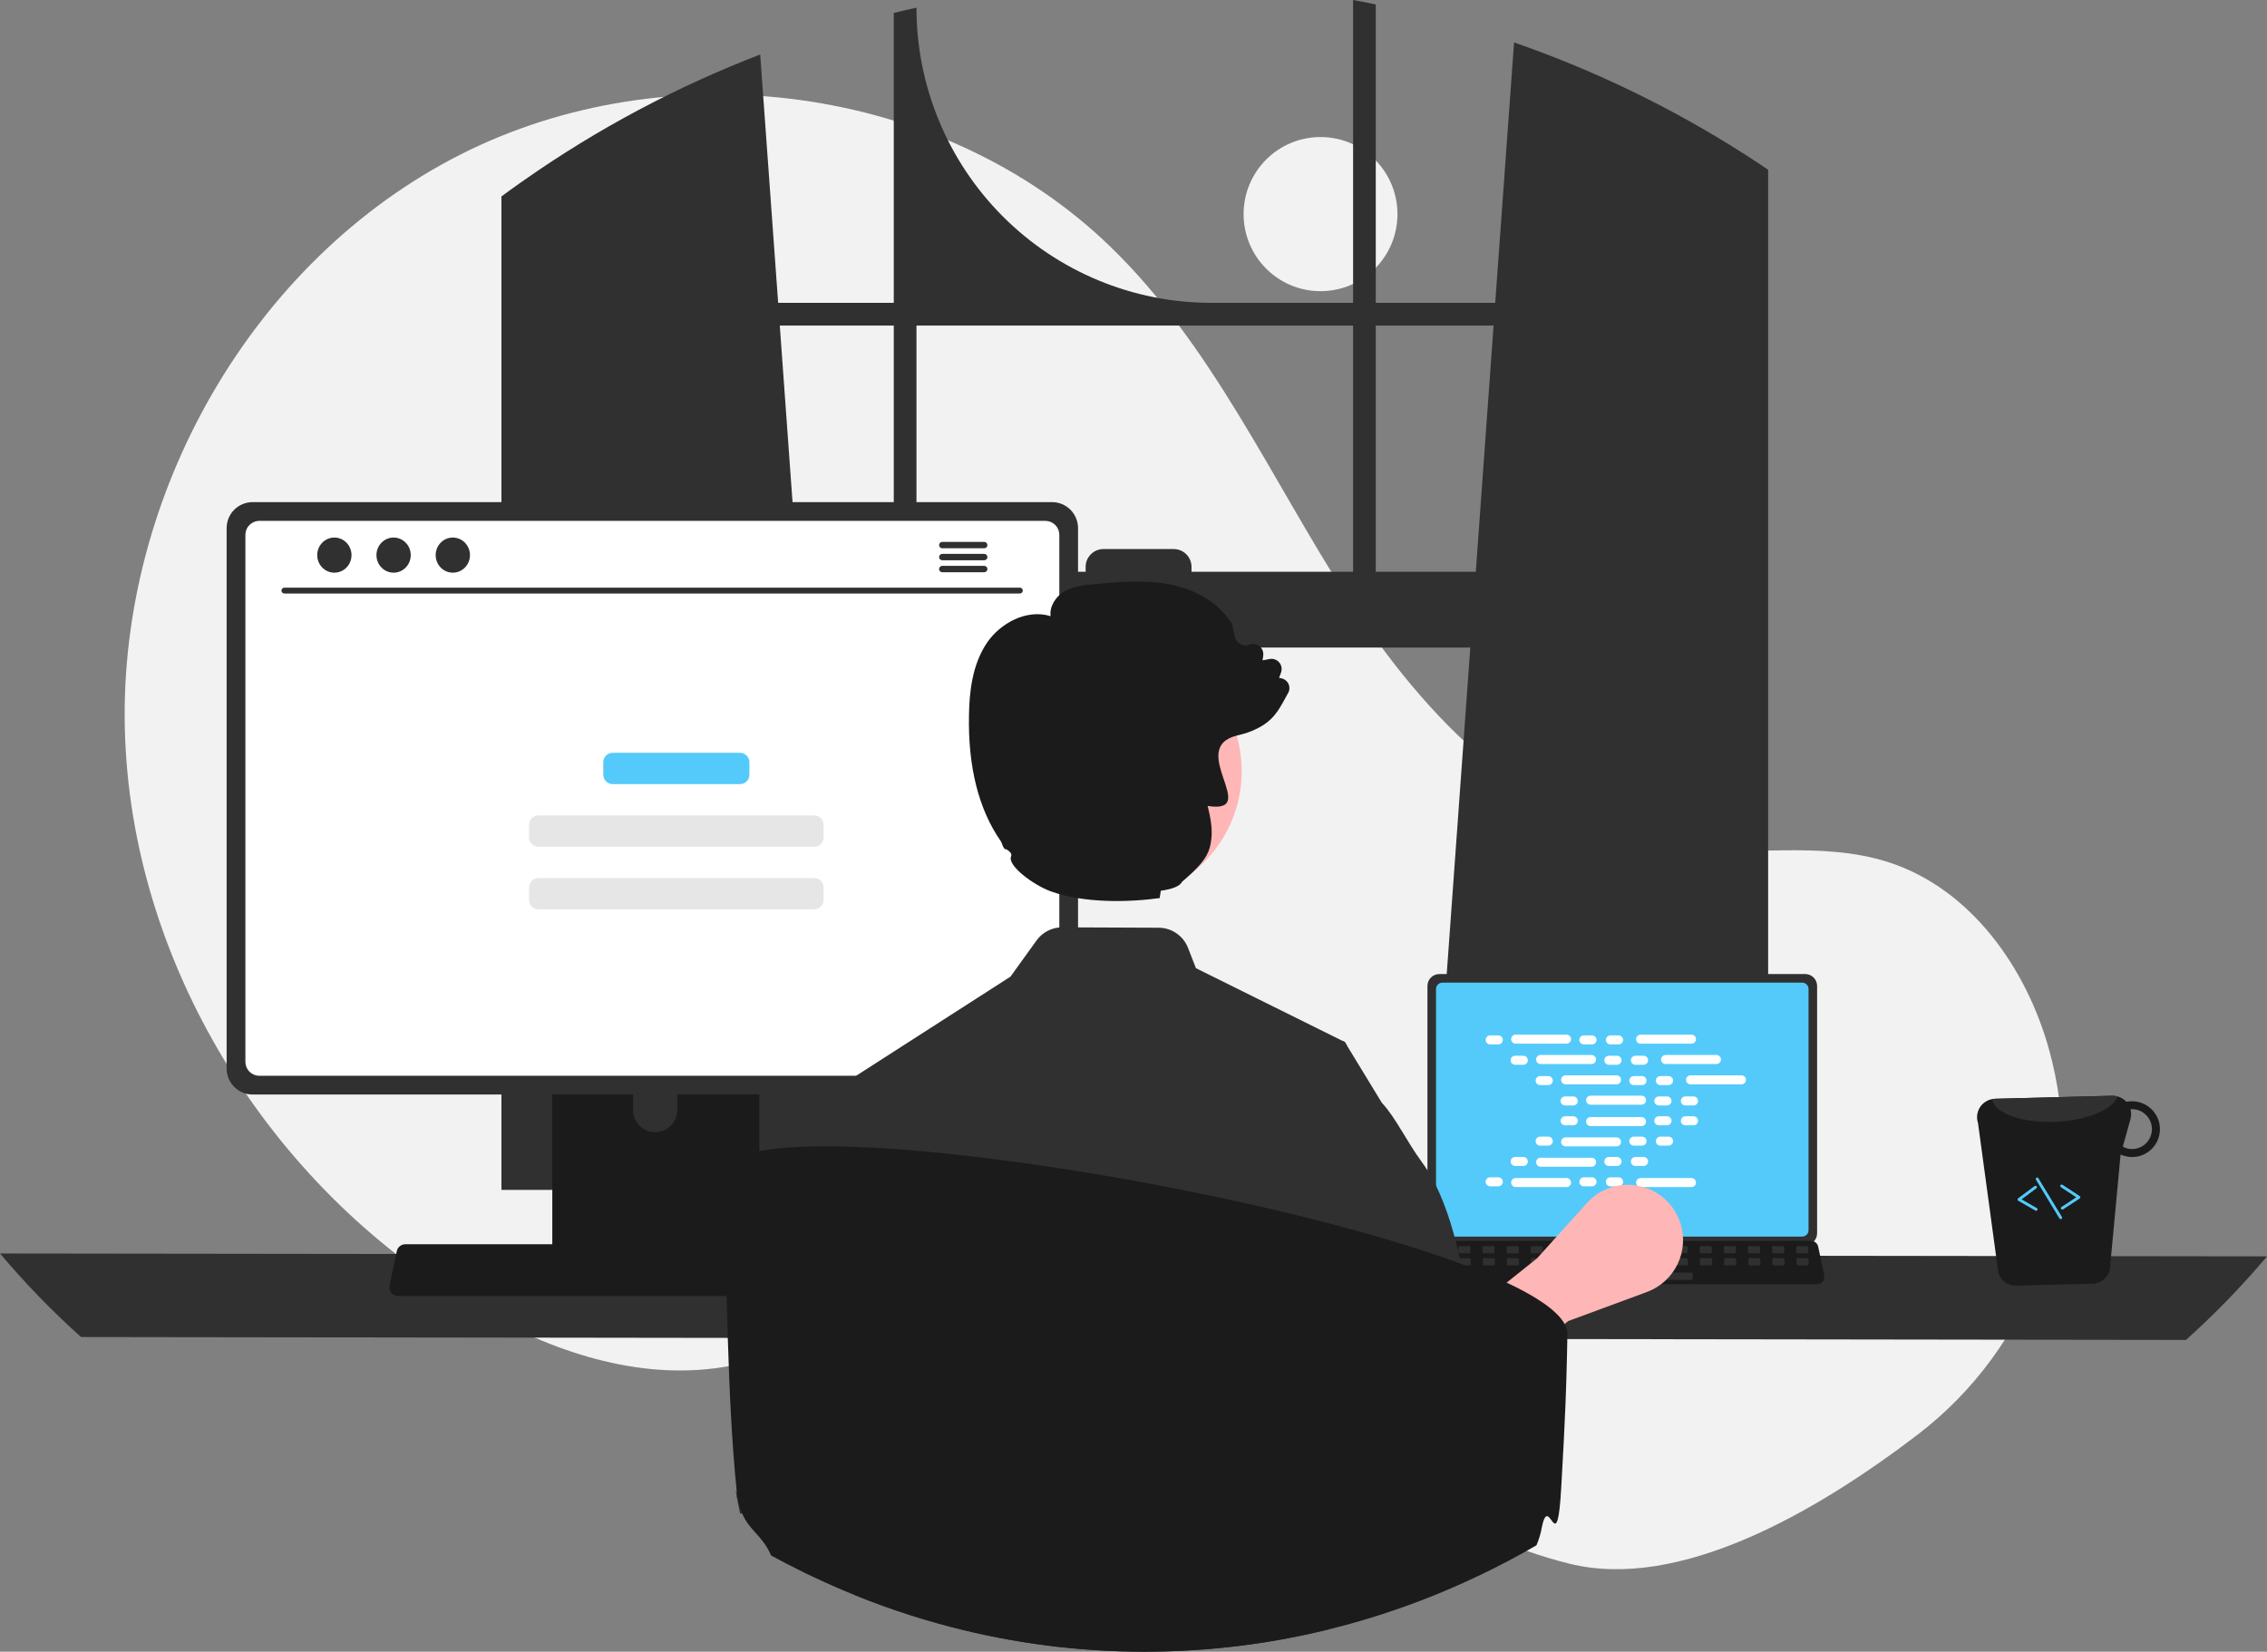 <svg width="785" height="572" viewBox="0 0 785 572" fill="none" xmlns="http://www.w3.org/2000/svg">
<rect x="0" y="0" width="785" height="572" fill="#808080" stroke="none"/>
<g clip-path="url(#clip0_147_135)">
<path d="M457.261 100.837C471.974 100.837 483.9 88.888 483.9 74.148C483.9 59.408 471.974 47.459 457.261 47.459C442.549 47.459 430.622 59.408 430.622 74.148C430.622 88.888 442.549 100.837 457.261 100.837Z" fill="#F2F2F2"/>
<path d="M663.908 496.928C703.504 466.713 722.416 415.939 710.576 367.504C710.282 366.3 709.972 365.1 709.645 363.902C701.796 335.151 682.377 307.826 654.074 298.64C630.309 290.926 604.369 296.858 579.577 293.791C530.909 287.769 493.177 248.317 466.628 207.01C440.079 165.704 419.675 119.467 384.397 85.341C326.247 29.091 231.39 16.98 159.292 53.595C87.195 90.21 41.269 171.442 43.228 252.401C45.186 333.359 93.158 410.761 162.825 451.828C188.418 466.914 218.019 477.601 247.477 473.862C273.038 470.617 296.263 456.857 321.704 452.772C361.702 446.349 401.446 464.467 436.042 485.58C470.637 506.694 504.054 531.72 543.367 541.508C581.54 551.012 628.833 523.694 663.908 496.928Z" fill="#F2F2F2"/>
<path d="M607.019 55.295C606.151 54.715 605.273 54.166 604.405 53.606C579.314 37.529 552.42 24.468 524.28 14.693L517.756 104.873H476.391V1.529C473.787 0.989 471.164 0.48 468.54 -6.10352e-05V104.873H419.383C392.323 104.873 366.37 94.103 347.235 74.932C328.1 55.761 317.35 29.76 317.35 2.649C314.716 3.219 312.102 3.828 309.488 4.478V104.873H269.451L263.236 18.881C234.317 29.993 206.863 44.605 181.485 62.392C181.046 62.692 180.607 63.002 180.178 63.301C177.973 64.851 175.798 66.43 173.633 68.029V412.064H291.63L289.545 383.127L278.071 224.249H509.125L497.652 383.127L495.567 412.064H612.256V58.773C610.52 57.594 608.774 56.435 607.019 55.295ZM309.488 198.011H276.176L270.02 112.749H309.488V198.011ZM468.54 198.011H412.589V196.321C412.589 195.509 412.43 194.705 412.119 193.955C411.809 193.205 411.354 192.524 410.78 191.95C410.206 191.376 409.526 190.921 408.776 190.612C408.027 190.302 407.224 190.143 406.414 190.144H382.09C381.28 190.144 380.478 190.304 379.73 190.614C378.982 190.924 378.302 191.379 377.73 191.953C377.157 192.526 376.703 193.208 376.393 193.957C376.083 194.707 375.924 195.51 375.924 196.321V198.011H317.35V112.749H468.54V198.011ZM476.391 198.011V112.749H517.187L511.031 198.011H476.391Z" fill="#303030"/>
<path d="M0 434.095C8.667 444.384 18.042 454.053 28.055 463.032L756.945 464.032C766.958 455.053 776.333 445.384 785 435.095L0 434.095Z" fill="#303030"/>
<path d="M494.284 341.437V427.103C494.285 428.195 494.718 429.241 495.489 430.013C496.259 430.785 497.304 431.219 498.393 431.22H625.104C626.194 431.219 627.239 430.785 628.009 430.013C628.78 429.241 629.213 428.195 629.214 427.103V341.437C629.211 340.347 628.777 339.301 628.007 338.531C627.237 337.76 626.193 337.326 625.104 337.325H498.393C497.305 337.326 496.261 337.76 495.491 338.531C494.72 339.301 494.287 340.347 494.284 341.437Z" fill="#303030"/>
<path d="M497.257 342.503V426.046C497.258 426.629 497.489 427.188 497.901 427.601C498.313 428.013 498.871 428.245 499.453 428.247H624.049C624.632 428.245 625.19 428.013 625.601 427.601C626.013 427.188 626.245 426.629 626.246 426.046V342.503C626.246 341.919 626.015 341.359 625.603 340.946C625.191 340.532 624.632 340.3 624.049 340.298H499.453C498.87 340.3 498.311 340.532 497.9 340.946C497.488 341.359 497.257 341.919 497.257 342.503Z" fill="#54CAFA"/>
<path d="M491.634 443.81C491.866 444.101 492.161 444.337 492.497 444.498C492.833 444.659 493.201 444.741 493.573 444.739H629.25C629.621 444.739 629.988 444.656 630.322 444.495C630.657 444.335 630.952 444.102 631.186 443.814C631.42 443.525 631.586 443.188 631.674 442.826C631.761 442.465 631.767 442.089 631.691 441.725L629.585 431.702C629.497 431.294 629.309 430.913 629.038 430.596C628.766 430.278 628.42 430.034 628.03 429.885C627.748 429.774 627.447 429.718 627.144 429.718H495.671C495.367 429.718 495.067 429.774 494.785 429.885C494.395 430.034 494.048 430.278 493.777 430.596C493.505 430.913 493.317 431.294 493.23 431.702L491.124 441.725C491.049 442.089 491.056 442.464 491.144 442.825C491.232 443.186 491.4 443.522 491.634 443.81Z" fill="#1B1B1B"/>
<path d="M622.489 434.035H625.693C625.962 434.035 626.18 433.816 626.18 433.547V432.011C626.18 431.741 625.962 431.523 625.693 431.523H622.489C622.22 431.523 622.002 431.741 622.002 432.011V433.547C622.002 433.816 622.22 434.035 622.489 434.035Z" fill="#303030"/>
<path d="M614.131 434.035H617.336C617.605 434.035 617.823 433.816 617.823 433.547V432.011C617.823 431.741 617.605 431.523 617.336 431.523H614.131C613.862 431.523 613.644 431.741 613.644 432.011V433.547C613.644 433.816 613.862 434.035 614.131 434.035Z" fill="#303030"/>
<path d="M605.774 434.035H608.978C609.247 434.035 609.465 433.816 609.465 433.547V432.011C609.465 431.741 609.247 431.523 608.978 431.523H605.774C605.505 431.523 605.287 431.741 605.287 432.011V433.547C605.287 433.816 605.505 434.035 605.774 434.035Z" fill="#303030"/>
<path d="M597.416 434.035H600.621C600.89 434.035 601.108 433.816 601.108 433.547V432.011C601.108 431.741 600.89 431.523 600.621 431.523H597.416C597.147 431.523 596.929 431.741 596.929 432.011V433.547C596.929 433.816 597.147 434.035 597.416 434.035Z" fill="#303030"/>
<path d="M589.058 434.035H592.263C592.532 434.035 592.75 433.816 592.75 433.547V432.011C592.75 431.741 592.532 431.523 592.263 431.523H589.058C588.789 431.523 588.571 431.741 588.571 432.011V433.547C588.571 433.816 588.789 434.035 589.058 434.035Z" fill="#303030"/>
<path d="M580.701 434.035H583.905C584.174 434.035 584.393 433.816 584.393 433.547V432.011C584.393 431.741 584.174 431.523 583.905 431.523H580.701C580.432 431.523 580.214 431.741 580.214 432.011V433.547C580.214 433.816 580.432 434.035 580.701 434.035Z" fill="#303030"/>
<path d="M572.343 434.035H575.548C575.817 434.035 576.035 433.816 576.035 433.547V432.011C576.035 431.741 575.817 431.523 575.548 431.523H572.343C572.074 431.523 571.856 431.741 571.856 432.011V433.547C571.856 433.816 572.074 434.035 572.343 434.035Z" fill="#303030"/>
<path d="M563.985 434.035H567.19C567.459 434.035 567.677 433.816 567.677 433.547V432.011C567.677 431.741 567.459 431.523 567.19 431.523H563.985C563.716 431.523 563.498 431.741 563.498 432.011V433.547C563.498 433.816 563.716 434.035 563.985 434.035Z" fill="#303030"/>
<path d="M555.628 434.035H558.833C559.102 434.035 559.32 433.816 559.32 433.547V432.011C559.32 431.741 559.102 431.523 558.833 431.523H555.628C555.359 431.523 555.141 431.741 555.141 432.011V433.547C555.141 433.816 555.359 434.035 555.628 434.035Z" fill="#303030"/>
<path d="M547.27 434.035H550.475C550.744 434.035 550.962 433.816 550.962 433.547V432.011C550.962 431.741 550.744 431.523 550.475 431.523H547.27C547.001 431.523 546.783 431.741 546.783 432.011V433.547C546.783 433.816 547.001 434.035 547.27 434.035Z" fill="#303030"/>
<path d="M538.913 434.035H542.117C542.386 434.035 542.604 433.816 542.604 433.547V432.011C542.604 431.741 542.386 431.523 542.117 431.523H538.913C538.644 431.523 538.426 431.741 538.426 432.011V433.547C538.426 433.816 538.644 434.035 538.913 434.035Z" fill="#303030"/>
<path d="M530.555 434.035H533.76C534.029 434.035 534.247 433.816 534.247 433.547V432.011C534.247 431.741 534.029 431.523 533.76 431.523H530.555C530.286 431.523 530.068 431.741 530.068 432.011V433.547C530.068 433.816 530.286 434.035 530.555 434.035Z" fill="#303030"/>
<path d="M522.197 434.035H525.402C525.671 434.035 525.889 433.816 525.889 433.547V432.011C525.889 431.741 525.671 431.523 525.402 431.523H522.197C521.928 431.523 521.71 431.741 521.71 432.011V433.547C521.71 433.816 521.928 434.035 522.197 434.035Z" fill="#303030"/>
<path d="M513.84 434.035H517.045C517.314 434.035 517.532 433.816 517.532 433.547V432.011C517.532 431.741 517.314 431.523 517.045 431.523H513.84C513.571 431.523 513.353 431.741 513.353 432.011V433.547C513.353 433.816 513.571 434.035 513.84 434.035Z" fill="#303030"/>
<path d="M505.482 434.035H508.687C508.956 434.035 509.174 433.816 509.174 433.547V432.011C509.174 431.741 508.956 431.523 508.687 431.523H505.482C505.213 431.523 504.995 431.741 504.995 432.011V433.547C504.995 433.816 505.213 434.035 505.482 434.035Z" fill="#303030"/>
<path d="M497.125 434.035H500.329C500.598 434.035 500.816 433.816 500.816 433.547V432.011C500.816 431.741 500.598 431.523 500.329 431.523H497.125C496.856 431.523 496.638 431.741 496.638 432.011V433.547C496.638 433.816 496.856 434.035 497.125 434.035Z" fill="#303030"/>
<path d="M622.588 438.221H625.792C626.061 438.221 626.279 438.003 626.279 437.733V436.197C626.279 435.928 626.061 435.709 625.792 435.709H622.588C622.319 435.709 622.1 435.928 622.1 436.197V437.733C622.1 438.003 622.319 438.221 622.588 438.221Z" fill="#303030"/>
<path d="M614.23 438.221H617.435C617.704 438.221 617.922 438.003 617.922 437.733V436.197C617.922 435.928 617.704 435.709 617.435 435.709H614.23C613.961 435.709 613.743 435.928 613.743 436.197V437.733C613.743 438.003 613.961 438.221 614.23 438.221Z" fill="#303030"/>
<path d="M605.872 438.221H609.077C609.346 438.221 609.564 438.003 609.564 437.733V436.197C609.564 435.928 609.346 435.709 609.077 435.709H605.872C605.603 435.709 605.385 435.928 605.385 436.197V437.733C605.385 438.003 605.603 438.221 605.872 438.221Z" fill="#303030"/>
<path d="M597.515 438.221H600.72C600.989 438.221 601.207 438.003 601.207 437.733V436.197C601.207 435.928 600.989 435.709 600.72 435.709H597.515C597.246 435.709 597.028 435.928 597.028 436.197V437.733C597.028 438.003 597.246 438.221 597.515 438.221Z" fill="#303030"/>
<path d="M589.157 438.221H592.362C592.631 438.221 592.849 438.003 592.849 437.733V436.197C592.849 435.928 592.631 435.709 592.362 435.709H589.157C588.888 435.709 588.67 435.928 588.67 436.197V437.733C588.67 438.003 588.888 438.221 589.157 438.221Z" fill="#303030"/>
<path d="M580.799 438.221H584.004C584.273 438.221 584.491 438.003 584.491 437.733V436.197C584.491 435.928 584.273 435.709 584.004 435.709H580.799C580.53 435.709 580.312 435.928 580.312 436.197V437.733C580.312 438.003 580.53 438.221 580.799 438.221Z" fill="#303030"/>
<path d="M572.442 438.221H575.647C575.916 438.221 576.134 438.003 576.134 437.733V436.197C576.134 435.928 575.916 435.709 575.647 435.709H572.442C572.173 435.709 571.955 435.928 571.955 436.197V437.733C571.955 438.003 572.173 438.221 572.442 438.221Z" fill="#303030"/>
<path d="M564.084 438.221H567.289C567.558 438.221 567.776 438.003 567.776 437.733V436.197C567.776 435.928 567.558 435.709 567.289 435.709H564.084C563.815 435.709 563.597 435.928 563.597 436.197V437.733C563.597 438.003 563.815 438.221 564.084 438.221Z" fill="#303030"/>
<path d="M555.727 438.221H558.931C559.2 438.221 559.418 438.003 559.418 437.733V436.197C559.418 435.928 559.2 435.709 558.931 435.709H555.727C555.458 435.709 555.24 435.928 555.24 436.197V437.733C555.24 438.003 555.458 438.221 555.727 438.221Z" fill="#303030"/>
<path d="M547.369 438.221H550.574C550.843 438.221 551.061 438.003 551.061 437.733V436.197C551.061 435.928 550.843 435.709 550.574 435.709H547.369C547.1 435.709 546.882 435.928 546.882 436.197V437.733C546.882 438.003 547.1 438.221 547.369 438.221Z" fill="#303030"/>
<path d="M539.011 438.221H542.216C542.485 438.221 542.703 438.003 542.703 437.733V436.197C542.703 435.928 542.485 435.709 542.216 435.709H539.011C538.742 435.709 538.524 435.928 538.524 436.197V437.733C538.524 438.003 538.742 438.221 539.011 438.221Z" fill="#303030"/>
<path d="M530.654 438.221H533.859C534.128 438.221 534.346 438.003 534.346 437.733V436.197C534.346 435.928 534.128 435.709 533.859 435.709H530.654C530.385 435.709 530.167 435.928 530.167 436.197V437.733C530.167 438.003 530.385 438.221 530.654 438.221Z" fill="#303030"/>
<path d="M522.296 438.221H525.501C525.77 438.221 525.988 438.003 525.988 437.733V436.197C525.988 435.928 525.77 435.709 525.501 435.709H522.296C522.027 435.709 521.809 435.928 521.809 436.197V437.733C521.809 438.003 522.027 438.221 522.296 438.221Z" fill="#303030"/>
<path d="M513.939 438.221H517.143C517.412 438.221 517.63 438.003 517.63 437.733V436.197C517.63 435.928 517.412 435.709 517.143 435.709H513.939C513.67 435.709 513.452 435.928 513.452 436.197V437.733C513.452 438.003 513.67 438.221 513.939 438.221Z" fill="#303030"/>
<path d="M505.581 438.221H508.786C509.055 438.221 509.273 438.003 509.273 437.733V436.197C509.273 435.928 509.055 435.709 508.786 435.709H505.581C505.312 435.709 505.094 435.928 505.094 436.197V437.733C505.094 438.003 505.312 438.221 505.581 438.221Z" fill="#303030"/>
<path d="M497.224 438.221H500.428C500.697 438.221 500.915 438.003 500.915 437.733V436.197C500.915 435.928 500.697 435.709 500.428 435.709H497.224C496.955 435.709 496.736 435.928 496.736 436.197V437.733C496.736 438.003 496.955 438.221 497.224 438.221Z" fill="#303030"/>
<path d="M553.22 443.245H585.676C585.945 443.245 586.163 443.027 586.163 442.757V441.221C586.163 440.952 585.945 440.733 585.676 440.733H553.22C552.951 440.733 552.732 440.952 552.732 441.221V442.757C552.732 443.027 552.951 443.245 553.22 443.245Z" fill="#303030"/>
<path d="M518.833 358.576H515.996C515.136 358.576 514.438 359.274 514.438 360.136C514.438 360.998 515.136 361.696 515.996 361.696H518.833C519.693 361.696 520.391 360.998 520.391 360.136C520.391 359.274 519.693 358.576 518.833 358.576Z" fill="white"/>
<path d="M551.281 358.576H548.444C547.584 358.576 546.886 359.274 546.886 360.136C546.886 360.998 547.584 361.696 548.444 361.696H551.281C552.141 361.696 552.838 360.998 552.838 360.136C552.838 359.274 552.141 358.576 551.281 358.576Z" fill="white"/>
<path d="M560.474 358.576H557.637C556.777 358.576 556.08 359.274 556.08 360.136C556.08 360.998 556.777 361.696 557.637 361.696H560.474C561.334 361.696 562.032 360.998 562.032 360.136C562.032 359.274 561.334 358.576 560.474 358.576Z" fill="white"/>
<path d="M542.455 358.315H524.822C523.961 358.315 523.264 359.014 523.264 359.876C523.264 360.737 523.961 361.436 524.822 361.436H542.455C543.315 361.436 544.012 360.737 544.012 359.876C544.012 359.014 543.315 358.315 542.455 358.315Z" fill="white"/>
<path d="M585.719 358.315H568.086C567.225 358.315 566.528 359.014 566.528 359.876C566.528 360.737 567.225 361.436 568.086 361.436H585.719C586.579 361.436 587.276 360.737 587.276 359.876C587.276 359.014 586.579 358.315 585.719 358.315Z" fill="white"/>
<path d="M527.486 365.619H524.649C523.788 365.619 523.091 366.318 523.091 367.179C523.091 368.041 523.788 368.74 524.649 368.74H527.486C528.346 368.74 529.043 368.041 529.043 367.179C529.043 366.318 528.346 365.619 527.486 365.619Z" fill="white"/>
<path d="M559.933 365.619H557.096C556.236 365.619 555.539 366.318 555.539 367.179C555.539 368.041 556.236 368.74 557.096 368.74H559.933C560.794 368.74 561.491 368.041 561.491 367.179C561.491 366.318 560.794 365.619 559.933 365.619Z" fill="white"/>
<path d="M569.127 365.619H566.29C565.43 365.619 564.732 366.318 564.732 367.179C564.732 368.041 565.43 368.74 566.29 368.74H569.127C569.987 368.74 570.684 368.041 570.684 367.179C570.684 366.318 569.987 365.619 569.127 365.619Z" fill="white"/>
<path d="M551.108 365.359H533.474C532.614 365.359 531.917 366.057 531.917 366.919C531.917 367.781 532.614 368.48 533.474 368.48H551.108C551.968 368.48 552.665 367.781 552.665 366.919C552.665 366.057 551.968 365.359 551.108 365.359Z" fill="white"/>
<path d="M594.371 365.359H576.738C575.878 365.359 575.181 366.057 575.181 366.919C575.181 367.781 575.878 368.48 576.738 368.48H594.371C595.231 368.48 595.929 367.781 595.929 366.919C595.929 366.057 595.231 365.359 594.371 365.359Z" fill="white"/>
<path d="M536.138 372.662H533.301C532.441 372.662 531.744 373.361 531.744 374.223C531.744 375.085 532.441 375.783 533.301 375.783H536.138C536.999 375.783 537.696 375.085 537.696 374.223C537.696 373.361 536.999 372.662 536.138 372.662Z" fill="white"/>
<path d="M568.586 372.662H565.749C564.889 372.662 564.192 373.361 564.192 374.223C564.192 375.085 564.889 375.783 565.749 375.783H568.586C569.446 375.783 570.144 375.085 570.144 374.223C570.144 373.361 569.446 372.662 568.586 372.662Z" fill="white"/>
<path d="M577.78 372.662H574.943C574.083 372.662 573.385 373.361 573.385 374.223C573.385 375.085 574.083 375.783 574.943 375.783H577.78C578.64 375.783 579.337 375.085 579.337 374.223C579.337 373.361 578.64 372.662 577.78 372.662Z" fill="white"/>
<path d="M559.76 372.402H542.127C541.267 372.402 540.57 373.101 540.57 373.963C540.57 374.824 541.267 375.523 542.127 375.523H559.76C560.621 375.523 561.318 374.824 561.318 373.963C561.318 373.101 560.621 372.402 559.76 372.402Z" fill="white"/>
<path d="M603.024 372.402H585.391C584.531 372.402 583.833 373.101 583.833 373.963C583.833 374.824 584.531 375.523 585.391 375.523H603.024C603.884 375.523 604.582 374.824 604.582 373.963C604.582 373.101 603.884 372.402 603.024 372.402Z" fill="white"/>
<path d="M544.791 379.706H541.954C541.094 379.706 540.396 380.405 540.396 381.266C540.396 382.128 541.094 382.827 541.954 382.827H544.791C545.651 382.827 546.349 382.128 546.349 381.266C546.349 380.405 545.651 379.706 544.791 379.706Z" fill="white"/>
<path d="M577.239 379.706H574.402C573.542 379.706 572.844 380.405 572.844 381.266C572.844 382.128 573.542 382.827 574.402 382.827H577.239C578.099 382.827 578.797 382.128 578.797 381.266C578.797 380.405 578.099 379.706 577.239 379.706Z" fill="white"/>
<path d="M586.432 379.706H583.595C582.735 379.706 582.038 380.405 582.038 381.266C582.038 382.128 582.735 382.827 583.595 382.827H586.432C587.293 382.827 587.99 382.128 587.99 381.266C587.99 380.405 587.293 379.706 586.432 379.706Z" fill="white"/>
<path d="M568.413 379.446H550.78C549.92 379.446 549.223 380.144 549.223 381.006C549.223 381.868 549.92 382.567 550.78 382.567H568.413C569.273 382.567 569.971 381.868 569.971 381.006C569.971 380.144 569.273 379.446 568.413 379.446Z" fill="white"/>
<path d="M551.281 407.714H548.444C547.584 407.714 546.886 408.412 546.886 409.274C546.886 410.136 547.584 410.835 548.444 410.835H551.281C552.141 410.835 552.838 410.136 552.838 409.274C552.838 408.412 552.141 407.714 551.281 407.714Z" fill="white"/>
<path d="M560.474 407.714H557.637C556.777 407.714 556.08 408.412 556.08 409.274C556.08 410.136 556.777 410.835 557.637 410.835H560.474C561.334 410.835 562.032 410.136 562.032 409.274C562.032 408.412 561.334 407.714 560.474 407.714Z" fill="white"/>
<path d="M585.719 407.974H568.086C567.225 407.974 566.528 408.673 566.528 409.534C566.528 410.396 567.225 411.095 568.086 411.095H585.719C586.579 411.095 587.276 410.396 587.276 409.534C587.276 408.673 586.579 407.974 585.719 407.974Z" fill="white"/>
<path d="M518.833 407.714H515.996C515.136 407.714 514.438 408.412 514.438 409.274C514.438 410.136 515.136 410.835 515.996 410.835H518.833C519.693 410.835 520.391 410.136 520.391 409.274C520.391 408.412 519.693 407.714 518.833 407.714Z" fill="white"/>
<path d="M542.455 407.974H524.822C523.961 407.974 523.264 408.673 523.264 409.534C523.264 410.396 523.961 411.095 524.822 411.095H542.455C543.315 411.095 544.012 410.396 544.012 409.534C544.012 408.673 543.315 407.974 542.455 407.974Z" fill="white"/>
<path d="M527.486 400.67H524.649C523.788 400.67 523.091 401.369 523.091 402.231C523.091 403.092 523.788 403.791 524.649 403.791H527.486C528.346 403.791 529.043 403.092 529.043 402.231C529.043 401.369 528.346 400.67 527.486 400.67Z" fill="white"/>
<path d="M559.933 400.67H557.096C556.236 400.67 555.539 401.369 555.539 402.231C555.539 403.092 556.236 403.791 557.096 403.791H559.933C560.794 403.791 561.491 403.092 561.491 402.231C561.491 401.369 560.794 400.67 559.933 400.67Z" fill="white"/>
<path d="M569.127 400.67H566.29C565.43 400.67 564.732 401.369 564.732 402.231C564.732 403.092 565.43 403.791 566.29 403.791H569.127C569.987 403.791 570.684 403.092 570.684 402.231C570.684 401.369 569.987 400.67 569.127 400.67Z" fill="white"/>
<path d="M551.108 400.93H533.474C532.614 400.93 531.917 401.629 531.917 402.491C531.917 403.353 532.614 404.051 533.474 404.051H551.108C551.968 404.051 552.665 403.353 552.665 402.491C552.665 401.629 551.968 400.93 551.108 400.93Z" fill="white"/>
<path d="M536.138 393.627H533.301C532.441 393.627 531.744 394.325 531.744 395.187C531.744 396.049 532.441 396.748 533.301 396.748H536.138C536.999 396.748 537.696 396.049 537.696 395.187C537.696 394.325 536.999 393.627 536.138 393.627Z" fill="white"/>
<path d="M568.586 393.627H565.749C564.889 393.627 564.192 394.325 564.192 395.187C564.192 396.049 564.889 396.748 565.749 396.748H568.586C569.446 396.748 570.144 396.049 570.144 395.187C570.144 394.325 569.446 393.627 568.586 393.627Z" fill="white"/>
<path d="M577.78 393.627H574.943C574.083 393.627 573.385 394.325 573.385 395.187C573.385 396.049 574.083 396.748 574.943 396.748H577.78C578.64 396.748 579.337 396.049 579.337 395.187C579.337 394.325 578.64 393.627 577.78 393.627Z" fill="white"/>
<path d="M559.76 393.887H542.127C541.267 393.887 540.57 394.586 540.57 395.447C540.57 396.309 541.267 397.008 542.127 397.008H559.76C560.621 397.008 561.318 396.309 561.318 395.447C561.318 394.586 560.621 393.887 559.76 393.887Z" fill="white"/>
<path d="M544.791 386.583H541.954C541.094 386.583 540.396 387.282 540.396 388.144C540.396 389.006 541.094 389.704 541.954 389.704H544.791C545.651 389.704 546.349 389.006 546.349 388.144C546.349 387.282 545.651 386.583 544.791 386.583Z" fill="white"/>
<path d="M577.239 386.583H574.402C573.542 386.583 572.844 387.282 572.844 388.144C572.844 389.006 573.542 389.704 574.402 389.704H577.239C578.099 389.704 578.797 389.006 578.797 388.144C578.797 387.282 578.099 386.583 577.239 386.583Z" fill="white"/>
<path d="M586.432 386.583H583.595C582.735 386.583 582.038 387.282 582.038 388.144C582.038 389.006 582.735 389.704 583.595 389.704H586.432C587.293 389.704 587.99 389.006 587.99 388.144C587.99 387.282 587.293 386.583 586.432 386.583Z" fill="white"/>
<path d="M568.413 386.844H550.78C549.92 386.844 549.223 387.542 549.223 388.404C549.223 389.266 549.92 389.964 550.78 389.964H568.413C569.273 389.964 569.971 389.266 569.971 388.404C569.971 387.542 569.273 386.844 568.413 386.844Z" fill="white"/>
<path d="M503.749 490.261L490.431 469.169L532.236 435.781L549.491 416.628C551.733 414.14 554.587 412.285 557.769 411.248C560.951 410.211 564.348 410.029 567.622 410.72C570.896 411.411 573.932 412.95 576.426 415.185C578.92 417.419 580.785 420.27 581.834 423.453C583.389 428.17 583.055 433.307 580.901 437.781C578.748 442.255 574.943 445.716 570.291 447.433L543.005 457.504L503.749 490.261Z" fill="#FFB6B6"/>
<path d="M191.247 337.329V439.843H262.93V337.329C262.932 336.592 262.697 335.873 262.26 335.28C261.824 334.686 261.209 334.248 260.506 334.03C260.175 333.921 259.827 333.867 259.478 333.87H194.709C194.255 333.87 193.805 333.958 193.385 334.132C192.965 334.305 192.584 334.56 192.262 334.881C191.941 335.202 191.685 335.583 191.511 336.004C191.337 336.424 191.247 336.874 191.247 337.329ZM219.222 372.553C219.24 370.532 220.055 368.6 221.488 367.178C222.921 365.755 224.857 364.957 226.874 364.957C228.891 364.957 230.827 365.755 232.26 367.178C233.693 368.6 234.508 370.532 234.526 372.553V384.448C234.516 386.474 233.705 388.414 232.271 389.843C230.837 391.273 228.897 392.075 226.874 392.075C224.851 392.075 222.911 391.273 221.477 389.843C220.043 388.414 219.232 386.474 219.222 384.448V372.553Z" fill="#1B1B1B"/>
<path d="M191.027 436.564V446.45C191.029 446.962 191.232 447.453 191.592 447.816C191.953 448.179 192.442 448.385 192.953 448.389H261.224C261.736 448.386 262.226 448.181 262.587 447.817C262.947 447.454 263.15 446.962 263.15 446.45V436.564H191.027Z" fill="#303030"/>
<path d="M78.478 182.878V370.054C78.48 372.439 79.427 374.726 81.11 376.413C82.794 378.1 85.076 379.048 87.457 379.05H364.315C366.696 379.048 368.979 378.1 370.663 376.413C372.346 374.726 373.293 372.439 373.295 370.054V182.878C373.289 180.495 372.341 178.211 370.658 176.527C368.975 174.843 366.694 173.896 364.315 173.893H87.457C85.078 173.896 82.798 174.843 81.115 176.527C79.432 178.211 78.484 180.495 78.478 182.878Z" fill="#303030"/>
<path d="M84.973 185.207V367.745C84.975 369.02 85.481 370.241 86.381 371.142C87.281 372.043 88.5 372.551 89.772 372.553H362.011C363.283 372.551 364.502 372.043 365.402 371.142C366.301 370.241 366.807 369.02 366.81 367.745V185.207C366.809 183.931 366.304 182.708 365.405 181.804C364.505 180.901 363.284 180.392 362.011 180.39H89.772C88.498 180.392 87.278 180.901 86.378 181.804C85.478 182.708 84.973 183.931 84.973 185.207Z" fill="white"/>
<path d="M135.496 447.719C135.773 448.067 136.125 448.348 136.526 448.54C136.927 448.732 137.366 448.831 137.81 448.829H299.775C300.218 448.828 300.655 448.729 301.055 448.537C301.455 448.346 301.807 448.068 302.086 447.724C302.365 447.379 302.564 446.976 302.668 446.545C302.772 446.114 302.779 445.665 302.688 445.23L300.174 433.266C300.07 432.778 299.845 432.324 299.521 431.945C299.197 431.566 298.784 431.274 298.318 431.097C297.981 430.964 297.623 430.896 297.261 430.897H140.315C139.953 430.896 139.594 430.964 139.257 431.097C138.792 431.274 138.378 431.566 138.054 431.945C137.73 432.324 137.506 432.778 137.401 433.266L134.887 445.23C134.798 445.664 134.806 446.113 134.911 446.543C135.016 446.974 135.216 447.376 135.496 447.719Z" fill="#1B1B1B"/>
<path d="M353.176 205.535H98.443C98.178 205.529 97.926 205.42 97.741 205.23C97.556 205.04 97.452 204.785 97.452 204.52C97.452 204.255 97.556 204 97.741 203.81C97.926 203.621 98.178 203.511 98.443 203.505H353.176C353.44 203.511 353.692 203.621 353.878 203.81C354.063 204 354.166 204.255 354.166 204.52C354.166 204.785 354.063 205.04 353.878 205.23C353.692 205.42 353.44 205.529 353.176 205.535Z" fill="#303030"/>
<path d="M115.783 198.323C119.062 198.323 121.72 195.601 121.72 192.243C121.72 188.885 119.062 186.163 115.783 186.163C112.504 186.163 109.846 188.885 109.846 192.243C109.846 195.601 112.504 198.323 115.783 198.323Z" fill="#303030"/>
<path d="M136.291 198.323C139.57 198.323 142.228 195.601 142.228 192.243C142.228 188.885 139.57 186.163 136.291 186.163C133.013 186.163 130.355 188.885 130.355 192.243C130.355 195.601 133.013 198.323 136.291 198.323Z" fill="#303030"/>
<path d="M156.8 198.323C160.079 198.323 162.737 195.601 162.737 192.243C162.737 188.885 160.079 186.163 156.8 186.163C153.521 186.163 150.863 188.885 150.863 192.243C150.863 195.601 153.521 198.323 156.8 198.323Z" fill="#303030"/>
<path d="M340.826 187.666H326.26C325.972 187.673 325.698 187.792 325.497 187.999C325.296 188.205 325.183 188.482 325.183 188.771C325.183 189.059 325.296 189.336 325.497 189.543C325.698 189.749 325.972 189.869 326.26 189.875H340.826C341.116 189.871 341.392 189.753 341.596 189.546C341.799 189.34 341.913 189.061 341.913 188.771C341.913 188.481 341.799 188.202 341.596 187.995C341.392 187.789 341.116 187.67 340.826 187.666Z" fill="#303030"/>
<path d="M340.826 191.814H326.26C325.972 191.821 325.698 191.94 325.496 192.146C325.294 192.353 325.182 192.63 325.182 192.919C325.182 193.208 325.294 193.485 325.496 193.691C325.698 193.898 325.972 194.017 326.26 194.023H340.826C341.116 194.02 341.393 193.902 341.597 193.695C341.801 193.489 341.915 193.21 341.915 192.919C341.915 192.628 341.801 192.349 341.597 192.143C341.393 191.936 341.116 191.818 340.826 191.814Z" fill="#303030"/>
<path d="M340.826 195.963H326.26C325.972 195.969 325.698 196.089 325.497 196.295C325.296 196.501 325.183 196.778 325.183 197.067C325.183 197.356 325.296 197.633 325.497 197.839C325.698 198.045 325.972 198.165 326.26 198.172H340.826C341.116 198.167 341.392 198.049 341.596 197.843C341.799 197.636 341.913 197.357 341.913 197.067C341.913 196.777 341.799 196.498 341.596 196.291C341.392 196.085 341.116 195.967 340.826 195.963Z" fill="#303030"/>
<path d="M691.991 440.903C692.431 442.185 693.265 443.294 694.373 444.072C695.481 444.85 696.807 445.256 698.16 445.232L724.591 444.55C725.954 444.524 727.271 444.056 728.347 443.217C729.422 442.378 730.198 441.213 730.558 439.895L734.298 399.826C735.625 400.428 737.07 400.726 738.526 400.697C739.792 400.665 741.038 400.384 742.195 399.869C743.352 399.354 744.397 398.617 745.269 397.698C746.141 396.779 746.824 395.697 747.279 394.513C747.734 393.33 747.952 392.068 747.92 390.8C747.888 389.532 747.608 388.283 747.094 387.124C746.58 385.965 745.844 384.919 744.927 384.045C744.01 383.171 742.93 382.487 741.748 382.031C740.567 381.575 739.308 381.357 738.042 381.389C737.46 381.387 736.879 381.447 736.31 381.569C735.691 380.898 734.938 380.364 734.101 380.002C733.263 379.64 732.359 379.458 731.447 379.467L690.791 380.519C690.454 380.531 690.118 380.573 689.788 380.644C688.897 380.81 688.051 381.166 687.308 381.688C686.565 382.209 685.943 382.884 685.482 383.666C685.022 384.449 684.733 385.322 684.638 386.225C684.542 387.129 684.64 388.042 684.926 388.905L691.991 440.903ZM735.065 397.105L737.726 387.557C738.029 386.454 738.036 385.291 737.747 384.184C737.876 384.184 737.99 384.122 738.119 384.122C739.944 384.084 741.709 384.773 743.028 386.037C744.347 387.301 745.111 389.038 745.154 390.866C745.197 392.694 744.514 394.465 743.256 395.79C741.998 397.114 740.266 397.885 738.442 397.933C737.262 397.97 736.095 397.684 735.065 397.105Z" fill="#1B1B1B"/>
<path d="M689.788 380.644C690.655 385.605 700.393 389.094 712.102 388.487C722.87 387.99 731.674 384.202 733.288 379.713C732.691 379.536 732.07 379.453 731.447 379.467L690.791 380.519C690.454 380.531 690.118 380.573 689.788 380.644Z" fill="#303030"/>
<path d="M714.248 418.884C714.302 418.871 714.353 418.848 714.399 418.818L720.139 415.054C720.208 415.009 720.265 414.947 720.305 414.874C720.344 414.801 720.365 414.719 720.365 414.636C720.365 414.553 720.344 414.471 720.305 414.398C720.265 414.325 720.208 414.263 720.139 414.218L714.173 410.303C714.118 410.267 714.057 410.242 713.993 410.229C713.928 410.217 713.862 410.217 713.797 410.23C713.733 410.244 713.672 410.27 713.618 410.307C713.563 410.344 713.517 410.391 713.481 410.446C713.445 410.501 713.42 410.562 713.408 410.627C713.396 410.692 713.397 410.758 713.41 410.823C713.424 410.887 713.45 410.948 713.487 411.002C713.524 411.056 713.571 411.103 713.626 411.139L718.955 414.635L713.853 417.982C713.754 418.046 713.681 418.144 713.648 418.257C713.614 418.371 713.622 418.492 713.669 418.601C713.717 418.709 713.801 418.797 713.907 418.849C714.013 418.901 714.134 418.913 714.248 418.884Z" fill="#54CAFA"/>
<path d="M705.183 419.303C705.279 419.279 705.366 419.226 705.432 419.152C705.498 419.078 705.541 418.985 705.555 418.887C705.568 418.788 705.552 418.688 705.508 418.598C705.464 418.509 705.395 418.435 705.309 418.385L700.018 415.346L705.131 411.541C705.184 411.502 705.228 411.452 705.262 411.396C705.296 411.34 705.318 411.278 705.327 411.213C705.337 411.148 705.334 411.082 705.318 411.018C705.302 410.954 705.273 410.895 705.234 410.842C705.195 410.789 705.146 410.745 705.09 410.711C705.034 410.678 704.972 410.655 704.907 410.646C704.842 410.636 704.776 410.639 704.713 410.655C704.649 410.671 704.589 410.7 704.537 410.739L698.811 415C698.745 415.049 698.692 415.114 698.657 415.189C698.622 415.265 698.606 415.347 698.611 415.43C698.616 415.513 698.641 415.593 698.685 415.664C698.728 415.734 698.789 415.793 698.861 415.834L704.812 419.252C704.924 419.317 705.057 419.335 705.183 419.303Z" fill="#54CAFA"/>
<path d="M713.678 422.183C713.726 422.171 713.772 422.151 713.814 422.125C713.87 422.091 713.919 422.046 713.958 421.993C713.997 421.94 714.024 421.88 714.04 421.816C714.055 421.752 714.058 421.686 714.048 421.621C714.038 421.556 714.016 421.494 713.981 421.438L705.845 408.036C705.776 407.923 705.665 407.842 705.536 407.811C705.408 407.78 705.272 407.801 705.159 407.87C705.046 407.939 704.965 408.05 704.934 408.178C704.903 408.307 704.924 408.443 704.992 408.556L713.129 421.958C713.185 422.05 713.268 422.121 713.366 422.161C713.465 422.201 713.574 422.209 713.678 422.183Z" fill="#54CAFA"/>
<path d="M256.245 260.71H212.157C210.358 260.71 208.9 262.17 208.9 263.972V268.288C208.9 270.09 210.358 271.55 212.157 271.55H256.245C258.044 271.55 259.502 270.09 259.502 268.288V263.972C259.502 262.17 258.044 260.71 256.245 260.71Z" fill="#54CAFA"/>
<path d="M281.944 282.391H186.458C184.659 282.391 183.201 283.852 183.201 285.654V289.969C183.201 291.771 184.659 293.232 186.458 293.232H281.944C283.743 293.232 285.201 291.771 285.201 289.969V285.654C285.201 283.852 283.743 282.391 281.944 282.391Z" fill="#E6E6E6"/>
<path d="M281.944 304.073H186.458C184.659 304.073 183.201 305.534 183.201 307.336V311.651C183.201 313.453 184.659 314.914 186.458 314.914H281.944C283.743 314.914 285.201 313.453 285.201 311.651V307.336C285.201 305.534 283.743 304.073 281.944 304.073Z" fill="#E6E6E6"/>
<path d="M290.039 376.676L290.255 377.36L290.266 377.383L296.776 397.212L304.265 420.063L318.355 463.005L318.492 469.675V469.698L319.539 523.358L316.637 530.633L319.903 542.56C319.903 542.56 318.401 524.531 310.343 534.885C305.779 540.769 300.441 546.789 296.059 552.433C302.444 555.022 308.932 557.363 315.522 559.457C316.944 559.913 318.378 560.347 319.812 560.78C320.12 560.871 320.427 560.962 320.734 561.054C342.578 567.526 365.161 571.162 387.929 571.875C389.113 571.909 390.274 571.932 391.401 571.954C391.799 571.966 392.186 571.977 392.573 571.977C393.847 571.989 395.111 572 396.385 572C398.958 572 401.518 571.962 404.068 571.886C422.937 571.353 441.697 568.811 460.03 564.303C459.904 556.721 459.563 547.861 459.074 538.397C458.846 533.756 453.736 528.727 453.428 523.87C453.212 520.221 457.799 516.789 457.56 513.083C456.012 490.267 454.077 499.025 452.643 482.868C452.495 481.283 452.359 479.766 452.233 478.318C451.312 467.942 450.674 461.454 450.674 461.454L456.797 422.788L466.415 362.081L465.675 360.861L464.844 360.45L414.118 335.296L411.363 328.227C410.561 326.19 409.168 324.44 407.365 323.203C405.562 321.965 403.431 321.297 401.245 321.283L367.83 321.146C366.096 321.138 364.385 321.545 362.839 322.332C361.293 323.119 359.957 324.264 358.941 325.673L349.893 338.227L290.039 376.676Z" fill="#303030"/>
<path d="M326.061 453.449L318.492 469.675L313.325 480.758L304.436 527.383L299.986 532.115L296.173 515.364L256.268 524.241C254.959 516.954 255.918 524.487 255.11 516.494C255.337 516.266 255.576 516.038 255.815 515.81C256.453 515.217 256.988 514.658 256.976 514.122C256.521 486.551 257.887 439.629 269.291 411.203C271.077 406.562 273.432 402.161 276.302 398.101C276.529 397.794 276.745 397.486 276.962 397.178C282.22 389.8 285.543 382.537 290.255 377.372V377.36C290.284 377.337 290.311 377.31 290.335 377.28C290.352 377.272 290.367 377.26 290.38 377.246L322.749 360.051L324.137 399.139L325.127 427.235L326.061 453.449Z" fill="#303030"/>
<path d="M442.775 458.058L452.229 478.324L455.529 485.382L464.415 532.002L468.85 536.723L472.672 519.975L474.468 519.606L506.851 512.887L516.29 542.919C518.417 539.368 519.255 535.19 518.662 531.091C518.069 526.992 516.082 523.224 513.036 520.424C512.391 519.84 511.854 519.271 511.87 518.733C512.407 486.304 510.427 427.09 492.547 402.719C486.868 394.985 483.461 387.281 478.504 381.9C478.489 381.884 478.489 381.869 478.473 381.869L466.41 362.08L465.673 360.865L464.845 360.45L442.775 458.058Z" fill="#303030"/>
<path d="M385.503 311.618C410.055 311.618 429.958 291.678 429.958 267.08C429.958 242.482 410.055 222.542 385.503 222.542C360.951 222.542 341.048 242.482 341.048 267.08C341.048 291.678 360.951 311.618 385.503 311.618Z" fill="#FFB6B6"/>
<path d="M445.589 235.97C445.245 235.602 444.829 235.306 444.368 235.102C443.907 234.897 443.409 234.788 442.905 234.781L443.574 232.922C443.792 232.336 443.851 231.703 443.744 231.087C443.638 230.471 443.37 229.895 442.968 229.417C442.566 228.939 442.044 228.576 441.457 228.367C440.869 228.157 440.236 228.108 439.623 228.224L437.189 228.694L437.418 227.064C437.506 226.458 437.435 225.838 437.211 225.267C436.988 224.697 436.62 224.194 436.144 223.809C435.668 223.423 435.1 223.169 434.496 223.07C433.892 222.972 433.273 223.032 432.699 223.246C432.177 223.452 431.616 223.538 431.057 223.498C430.497 223.459 429.954 223.294 429.466 223.016C428.977 222.747 428.552 222.374 428.221 221.924C427.89 221.473 427.662 220.956 427.551 220.407L426.703 216.309L426.613 216.089C422.483 209.192 414.541 204.175 404.824 202.336C396.174 200.686 387.304 201.526 378.754 202.316C375.362 202.635 371.531 202.995 368.338 204.954C365.624 206.634 363.33 209.992 363.799 213.381C355.368 210.792 346.329 215.959 341.85 222.476C336.542 230.233 335.674 239.949 335.534 247.545C335.155 265.517 338.857 280.22 346.509 291.256C347.068 292.055 347.207 293.724 348.315 294.284L348.085 293.914C349.322 294.534 350.579 295.534 350.11 296.603C348.764 299.682 357.713 306.489 364.018 308.738C375.522 312.846 390.816 312.496 401.571 311.017L401.95 308.468C405.831 307.938 408.565 306.928 409.333 305.349C410.69 304.19 411.847 303.15 412.855 302.191L412.865 302.181C412.885 302.161 412.925 302.131 412.945 302.111C417.803 297.443 418.931 294.784 419.44 290.736C419.929 286.768 419.061 282.739 418.173 279.111C436.869 282.01 410.81 259.16 428.229 254.742C428.429 254.68 428.632 254.63 428.838 254.592C429.347 254.472 429.856 254.352 430.344 254.212C432.701 253.571 434.957 252.606 437.049 251.344C441.918 248.375 443.524 244.437 446.038 239.999C446.401 239.367 446.553 238.635 446.472 237.911C446.391 237.186 446.082 236.507 445.589 235.97Z" fill="#1B1B1B"/>
<path d="M542.734 461.229C542.724 462.978 542.704 465.427 542.624 468.456C542.614 468.875 542.604 469.305 542.594 469.745C542.465 475.313 542.335 479.98 542.125 485.168C542.115 485.528 542.105 485.878 542.085 486.238C541.806 493.474 541.367 501.901 540.609 515.245C539.202 539.893 536.748 518.633 534.284 527.279C534.164 527.709 534.034 528.219 533.914 528.818C533.541 530.994 532.912 533.118 532.039 535.146C530.732 535.925 529.385 536.675 528.058 537.425C524.277 539.534 520.436 541.563 516.565 543.492C514.39 544.571 512.205 545.631 510.01 546.65C509.661 546.81 509.321 546.97 508.982 547.12C497.742 552.329 486.159 556.757 474.313 560.374C471.998 561.074 469.693 561.754 467.359 562.383C464.924 563.063 462.49 563.703 460.026 564.303C441.693 568.811 422.935 571.355 404.066 571.889C401.521 571.969 398.957 571.999 396.383 571.999C395.106 571.999 393.849 571.989 392.572 571.979C392.183 571.979 391.794 571.969 391.405 571.959C390.277 571.929 389.11 571.909 387.933 571.879C365.165 571.168 342.582 567.529 320.739 561.054L319.811 560.784C318.374 560.344 316.947 559.914 315.521 559.455C308.936 557.366 302.448 555.027 296.056 552.438C291.177 550.469 286.355 548.356 281.589 546.101C281.546 546.089 281.505 546.069 281.47 546.041C280.472 545.581 279.464 545.101 278.467 544.611C278.337 544.541 278.197 544.471 278.058 544.401C274.336 542.582 270.655 540.676 267.013 538.684C263.95 531.637 259.64 530.288 256.967 524.091C256.188 522.249 255.626 520.324 255.29 518.353C255.29 518.333 255.28 518.313 255.28 518.283C255.56 522.002 254.093 511.686 255.27 518.243C255.26 518.123 255.251 517.993 255.241 517.843C255.211 517.484 255.171 517.044 255.111 516.494C251.689 483.019 251.908 444.736 250.422 413.191C250.322 411.152 250.219 409.199 250.112 407.333C250.083 406.713 250.043 406.104 250.003 405.504C250.073 405.324 250.152 405.134 250.242 404.954C250.261 404.902 250.285 404.852 250.312 404.804C250.341 404.742 250.375 404.682 250.412 404.624C250.432 404.594 250.462 404.554 250.482 404.524C250.496 404.49 250.513 404.457 250.531 404.425C250.621 404.285 250.721 404.135 250.831 403.995C250.881 403.935 250.921 403.885 250.97 403.835C251.005 403.784 251.045 403.737 251.09 403.695C251.121 403.647 251.158 403.603 251.2 403.565C251.24 403.525 251.28 403.475 251.33 403.425C251.351 403.394 251.378 403.366 251.409 403.345C251.488 403.254 251.575 403.171 251.669 403.095C252.025 402.767 252.405 402.466 252.806 402.196C252.946 402.106 253.096 402.016 253.235 401.916C254.241 401.313 255.299 400.805 256.398 400.396C256.777 400.256 257.156 400.127 257.565 399.987C257.715 399.947 257.854 399.897 258.004 399.847C258.224 399.777 258.443 399.707 258.673 399.657C259.81 399.317 261.037 399.027 262.364 398.757C262.524 398.727 262.693 398.697 262.863 398.657C263.102 398.607 263.352 398.567 263.601 398.527C263.94 398.467 264.29 398.407 264.639 398.347C267.602 397.878 270.964 397.528 274.675 397.298C275.025 397.278 275.374 397.258 275.723 397.238C276.132 397.218 276.541 397.198 276.96 397.178C277.309 397.158 277.669 397.148 278.028 397.138C278.377 397.118 278.736 397.108 279.105 397.098C280.113 397.068 281.15 397.038 282.208 397.018C285.221 396.958 288.394 396.978 291.726 397.048C293.272 397.088 294.849 397.128 296.465 397.198C296.575 397.198 296.674 397.208 296.774 397.208C298.181 397.258 299.598 397.318 301.054 397.398C302.072 397.448 303.1 397.498 304.127 397.558C305.095 397.618 306.073 397.678 307.06 397.748C307.829 397.788 308.597 397.848 309.375 397.898C310.033 397.947 310.692 397.997 311.35 398.037L312.248 398.097C312.737 398.137 313.226 398.167 313.725 398.217C314.822 398.307 315.92 398.397 317.037 398.487C318.145 398.587 319.272 398.687 320.399 398.787C321.527 398.887 322.664 398.997 323.802 399.107C323.921 399.117 324.031 399.127 324.141 399.137C325.178 399.247 326.216 399.347 327.264 399.457C327.503 399.477 327.752 399.497 327.992 399.527C328.991 399.627 330.009 399.745 331.017 399.852C331.326 399.886 331.634 399.918 331.944 399.952C332.734 400.038 333.512 400.113 334.307 400.206C335.355 400.326 336.422 400.436 337.46 400.576C338.268 400.666 339.076 400.756 339.884 400.856C341.151 401.006 342.438 401.166 343.725 401.336C344.214 401.396 344.703 401.456 345.192 401.526C348.863 401.986 352.575 402.495 356.346 403.025C362.063 403.835 367.869 404.714 373.716 405.664C379.572 406.614 385.462 407.616 391.385 408.673C392.881 408.943 394.378 409.212 395.884 409.492C396.563 409.622 397.241 409.752 397.92 409.882C399.077 410.092 400.234 410.312 401.392 410.532C402.549 410.752 403.706 410.972 404.864 411.201C406.24 411.471 407.627 411.741 409.004 412.011C418.073 413.81 427.092 415.729 435.892 417.739C437.338 418.068 438.785 418.408 440.222 418.738C443.095 419.408 445.942 420.087 448.762 420.777C449.54 420.957 450.308 421.147 451.076 421.337C452.992 421.817 454.907 422.296 456.793 422.786L457.122 422.876C458.509 423.216 459.866 423.566 461.223 423.926C464.425 424.765 467.575 425.615 470.671 426.475C472.726 427.044 474.758 427.621 476.767 428.204C479.77 429.073 482.713 429.953 485.576 430.843C486.285 431.063 486.993 431.282 487.691 431.492C489.787 432.142 491.852 432.802 493.857 433.461C495.453 433.981 497.01 434.511 498.546 435.041C500.083 435.57 501.589 436.1 503.066 436.63C504.014 436.97 504.951 437.33 505.889 437.67C507.236 438.169 508.563 438.669 509.86 439.169C510.259 439.319 510.648 439.479 511.037 439.629C511.287 439.739 511.526 439.829 511.766 439.928C512.235 440.118 512.713 440.298 513.172 440.488C513.641 440.668 514.1 440.858 514.559 441.058C515.008 441.238 515.467 441.428 515.906 441.618C516.355 441.798 516.794 441.988 517.233 442.187C517.602 442.337 517.961 442.497 518.31 442.657C519.019 442.967 519.727 443.277 520.416 443.597C520.755 443.757 521.094 443.907 521.433 444.067L522.211 444.426C522.321 444.486 522.431 444.536 522.541 444.586C522.79 444.706 523.049 444.836 523.299 444.956C523.878 445.226 524.446 445.516 525.005 445.786C525.753 446.166 526.482 446.546 527.18 446.915C527.888 447.295 528.577 447.675 529.235 448.045C529.345 448.105 529.445 448.165 529.554 448.225C529.704 448.305 529.854 448.395 530.003 448.475C530.512 448.765 531.001 449.064 531.49 449.354C532.448 449.944 533.356 450.524 534.204 451.103C534.393 451.233 534.573 451.363 534.762 451.483C535.391 451.933 535.99 452.373 536.548 452.823C536.548 452.833 536.548 452.833 536.558 452.833C536.748 452.973 536.927 453.123 537.107 453.262C537.257 453.402 537.416 453.522 537.566 453.662C538.085 454.112 538.563 454.542 539.002 454.982C539.15 455.117 539.29 455.261 539.422 455.412C539.48 455.46 539.533 455.513 539.581 455.571C539.781 455.771 539.96 455.971 540.13 456.171C540.156 456.199 540.18 456.229 540.2 456.261C540.439 456.541 540.659 456.821 540.868 457.101C540.968 457.241 541.078 457.381 541.168 457.521C541.287 457.69 541.407 457.87 541.507 458.04C541.596 458.18 541.676 458.33 541.756 458.47C541.968 458.83 542.148 459.208 542.295 459.6C542.407 459.865 542.497 460.139 542.564 460.419C542.64 460.685 542.697 460.955 542.734 461.229Z" fill="#1B1B1B"/>
</g>
<defs>
<clipPath id="clip0_147_135">
<rect width="785" height="572" fill="white"/>
</clipPath>
</defs>
</svg>
